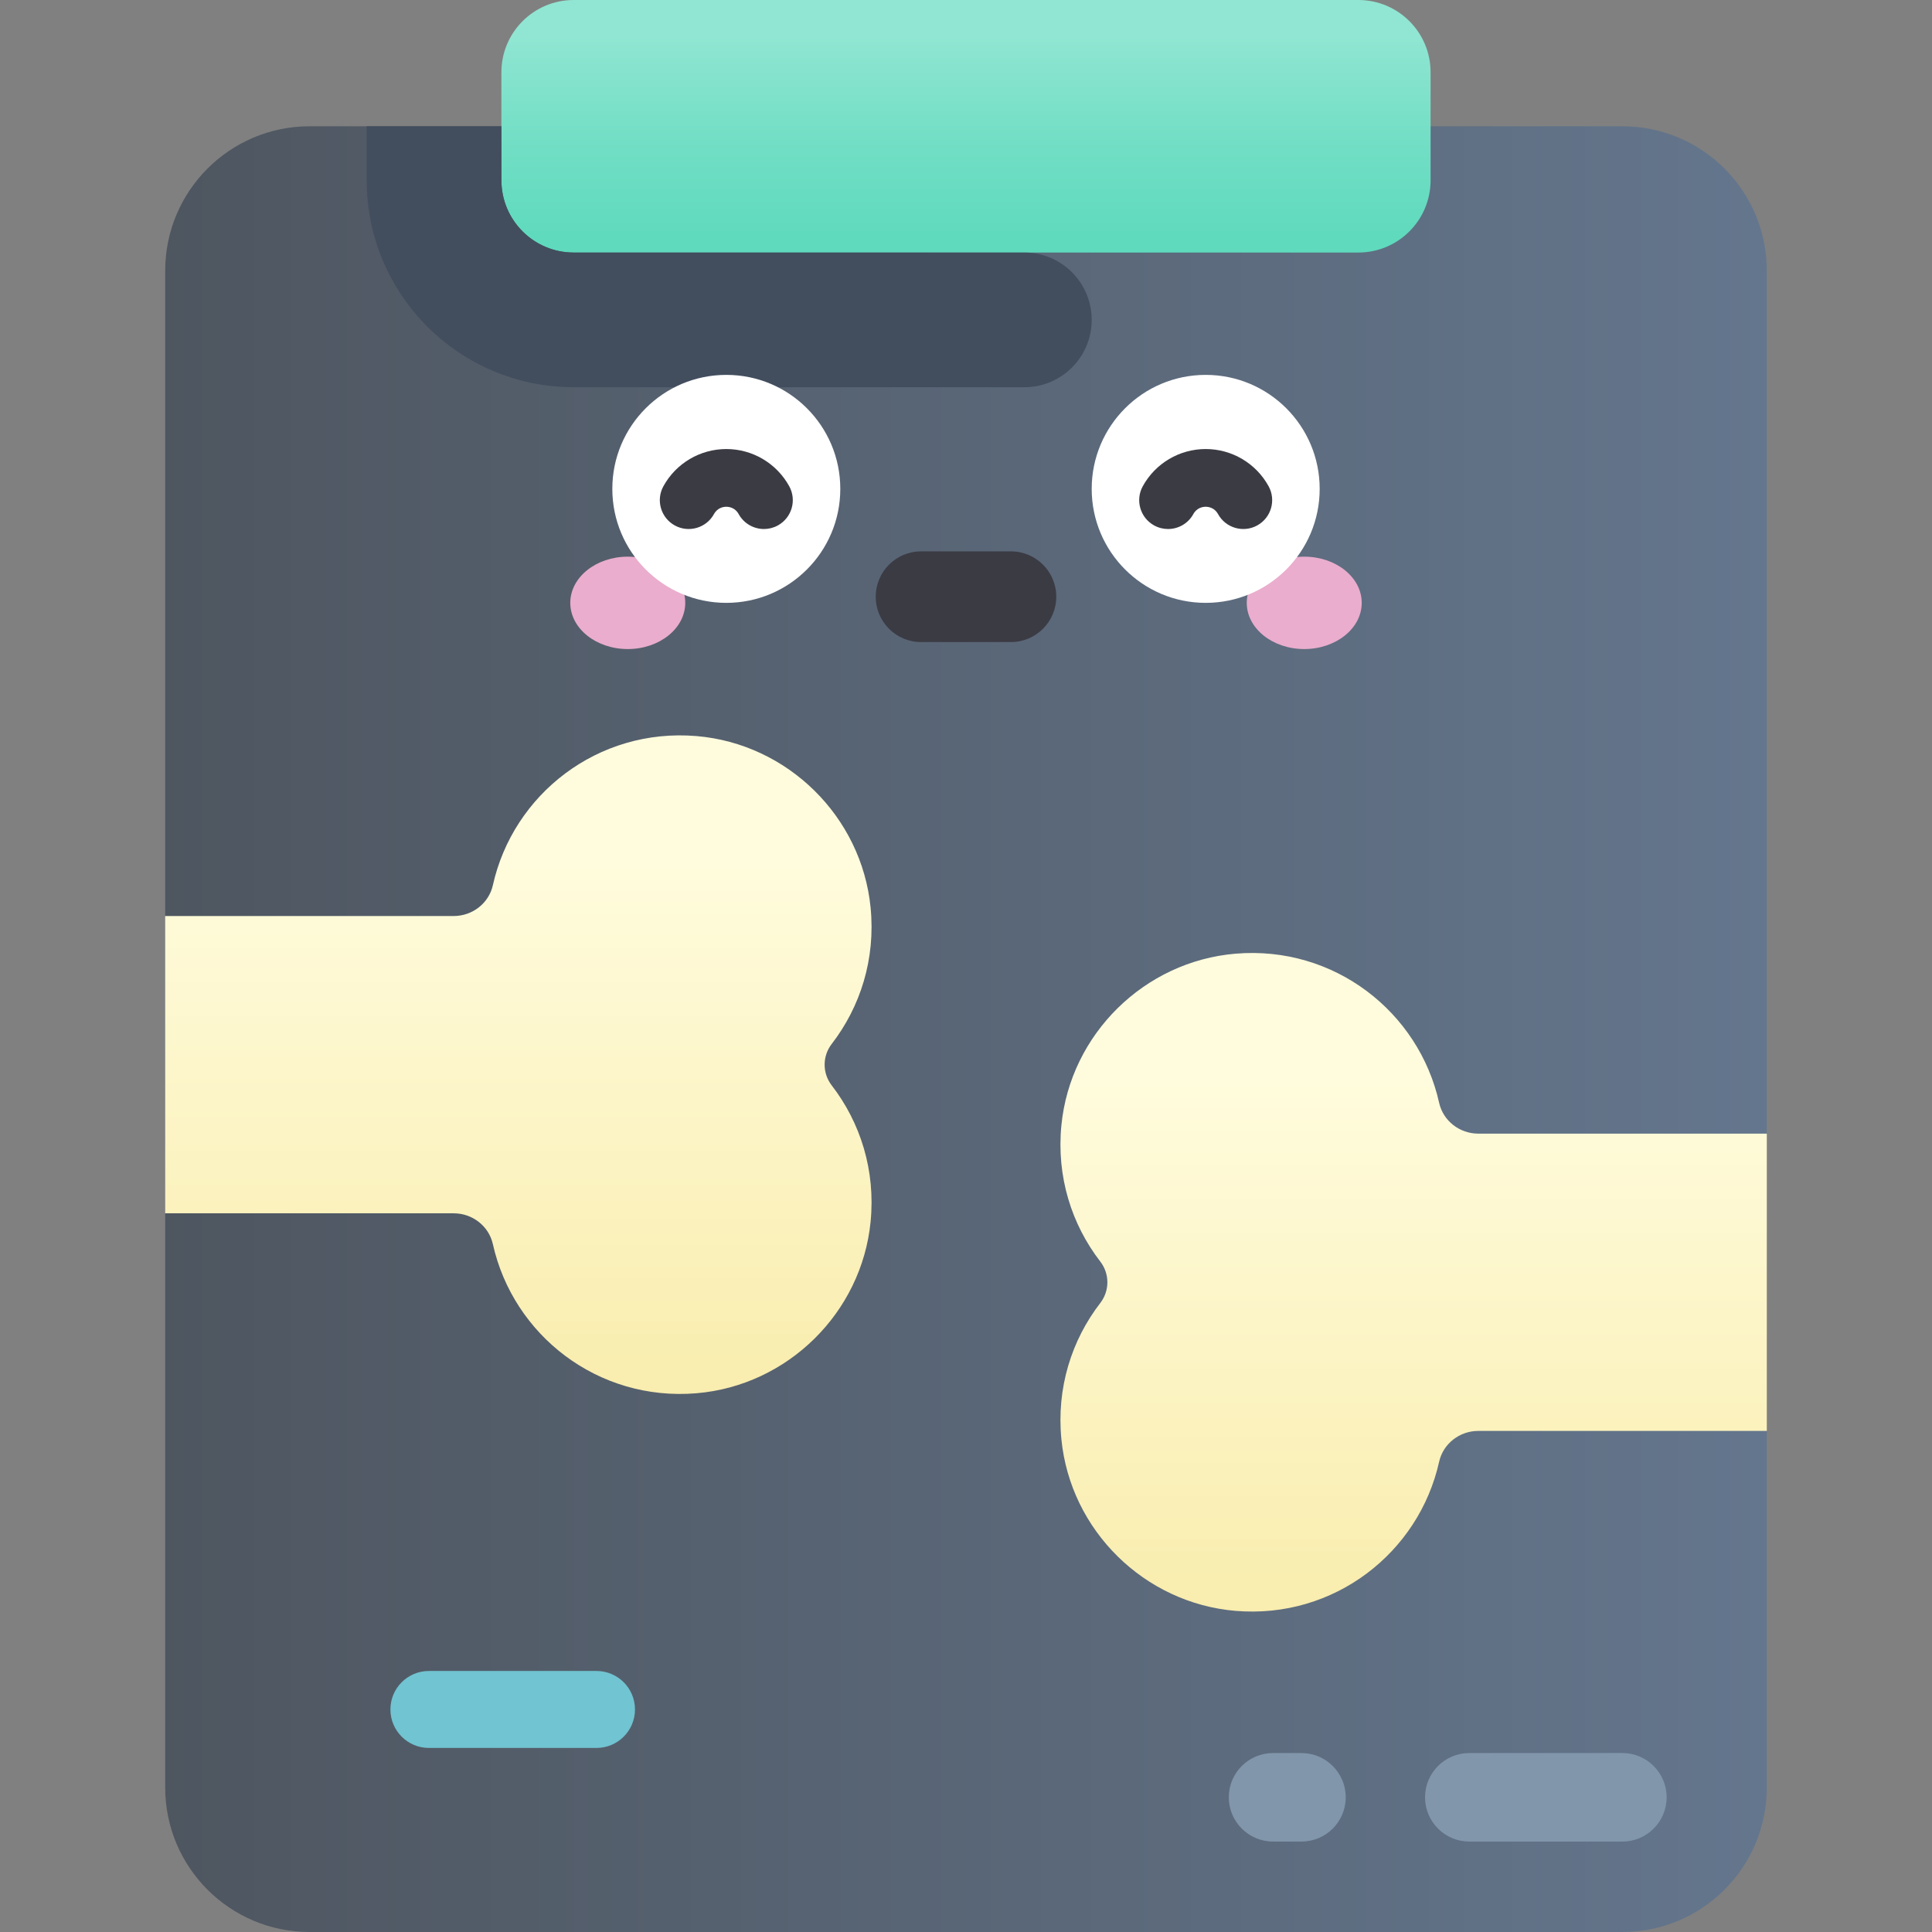 <svg id="Capa_1" enable-background="new 0 0 502 502" height="512" viewBox="0 0 502 502" width="512" xmlns="http://www.w3.org/2000/svg" xmlns:xlink="http://www.w3.org/1999/xlink"><rect x="0" y="0" width="502" height="502" fill="#808080" stroke="none"/><linearGradient id="SVGID_1_" gradientUnits="userSpaceOnUse" x1="42.924" x2="459.076" y1="267.405" y2="267.405"><stop offset="0" stop-color="#4e5660"/><stop offset="1" stop-color="#64768d"/></linearGradient><linearGradient id="SVGID_2_" gradientUnits="userSpaceOnUse" x1="251" x2="251" y1="77.976" y2="9.547"><stop offset="0" stop-color="#5bd9bb"/><stop offset=".253" stop-color="#60dabd"/><stop offset=".573" stop-color="#70dec4"/><stop offset=".926" stop-color="#8ae4cf"/><stop offset="1" stop-color="#90e6d2"/></linearGradient><linearGradient id="lg1"><stop offset="0" stop-color="#f9edaf"/><stop offset="1" stop-color="#fffcdd"/></linearGradient><linearGradient id="SVGID_3_" gradientUnits="userSpaceOnUse" x1="367.308" x2="367.308" xlink:href="#lg1" y1="413.113" y2="280.839"/><linearGradient id="SVGID_4_" gradientUnits="userSpaceOnUse" x1="134.693" x2="134.693" xlink:href="#lg1" y1="356.571" y2="224.297"/><g><path d="m459.076 70.34c0-20.728-16.803-37.531-37.531-37.531h-341.09c-20.728 0-37.531 16.803-37.531 37.531v167.674l14.261 38.623-14.261 38.623v149.209c0 20.728 16.803 37.531 37.531 37.531h341.09c20.728 0 37.531-16.803 37.531-37.531v-92.667l-16.787-38.623 16.787-38.623z" fill="url(#SVGID_1_)"/><path d="m352.94 0h-203.881c-10.37 0-18.777 8.407-18.777 18.777v28.064c0 10.37 8.407 18.777 18.777 18.777h203.881c10.37 0 18.777-8.407 18.777-18.777v-28.064c.001-10.37-8.406-18.777-18.777-18.777z" fill="url(#SVGID_2_)"/><path d="m266.161 65.618h-117.101c-10.37 0-18.777-8.407-18.777-18.777v-14.032h-35v14.032c0 29.7 24.077 53.777 53.777 53.777h117.101c9.665 0 17.5-7.835 17.5-17.5 0-9.665-7.835-17.5-17.5-17.5z" fill="#424e5e"/><path d="m459.076 294.556h-74.971c-4.837 0-9.121-3.297-10.172-8.017-5.257-23.601-27.259-40.889-52.895-38.74-23.683 1.986-42.913 20.907-45.248 44.558-1.321 13.381 2.668 25.805 10.102 35.436 2.457 3.183 2.457 7.59 0 10.773-7.434 9.631-11.422 22.054-10.102 35.435 2.334 23.651 21.563 42.573 45.247 44.559 25.637 2.15 47.64-15.139 52.897-38.74 1.052-4.721 5.336-8.017 10.172-8.017h74.971v-77.247z" fill="url(#SVGID_3_)"/><path d="m42.924 238.014h74.971c4.837 0 9.121-3.297 10.172-8.017 5.257-23.601 27.259-40.889 52.895-38.74 23.683 1.986 42.913 20.907 45.248 44.558 1.321 13.381-2.668 25.805-10.102 35.436-2.457 3.183-2.457 7.59 0 10.773 7.434 9.631 11.422 22.054 10.102 35.435-2.334 23.651-21.563 42.573-45.247 44.559-25.637 2.15-47.64-15.139-52.897-38.74-1.052-4.721-5.336-8.018-10.172-8.018h-74.97z" fill="url(#SVGID_4_)"/><path d="m154.99 454.176h-43.548c-5.522 0-10-4.477-10-10s4.478-10 10-10h43.548c5.522 0 10 4.477 10 10s-4.477 10-10 10z" fill="#71c4d1"/><g><ellipse cx="163.114" cy="156.644" fill="#eaadcd" rx="14.936" ry="12.003"/><ellipse cx="338.886" cy="156.644" fill="#eaadcd" rx="14.936" ry="12.003"/><circle cx="188.721" cy="127.026" fill="#fff" r="29.618"/><circle cx="313.279" cy="127.026" fill="#fff" r="29.618"/><path d="m198.505 137.457c-2.647 0-5.214-1.404-6.579-3.888-.94-1.71-2.555-1.895-3.205-1.895-.649 0-2.263.185-3.203 1.895-1.995 3.63-6.557 4.955-10.185 2.96-3.63-1.996-4.955-6.556-2.96-10.186 3.277-5.964 9.542-9.668 16.348-9.669 6.806 0 13.07 3.705 16.35 9.669 1.995 3.63.671 8.19-2.959 10.186-1.147.629-2.385.928-3.607.928z" fill="#3b3b44"/><path d="m303.495 137.457c-1.222 0-2.46-.299-3.606-.929-3.63-1.996-4.954-6.556-2.959-10.186 3.278-5.964 9.543-9.669 16.349-9.669h.001c6.806.001 13.07 3.705 16.348 9.669 1.995 3.63.67 8.19-2.96 10.186-3.627 1.996-8.189.67-10.185-2.96-.94-1.71-2.554-1.895-3.203-1.895-.65 0-2.265.185-3.205 1.895-1.366 2.484-3.932 3.889-6.58 3.889z" fill="#3b3b44"/><g><path d="m262.671 166.831h-23.342c-6.508 0-11.784-5.276-11.784-11.784 0-6.508 5.276-11.784 11.784-11.784h23.342c6.508 0 11.784 5.276 11.784 11.784 0 6.508-5.276 11.784-11.784 11.784z" fill="#3b3b44"/></g></g><g fill="#8196ab"><path d="m421.545 478.5h-39.77c-6.352 0-11.5-5.149-11.5-11.5s5.148-11.5 11.5-11.5h39.77c6.352 0 11.5 5.149 11.5 11.5s-5.148 11.5-11.5 11.5z"/><path d="m338.167 478.5h-7.381c-6.352 0-11.5-5.149-11.5-11.5s5.148-11.5 11.5-11.5h7.381c6.352 0 11.5 5.149 11.5 11.5s-5.148 11.5-11.5 11.5z"/></g></g></svg>